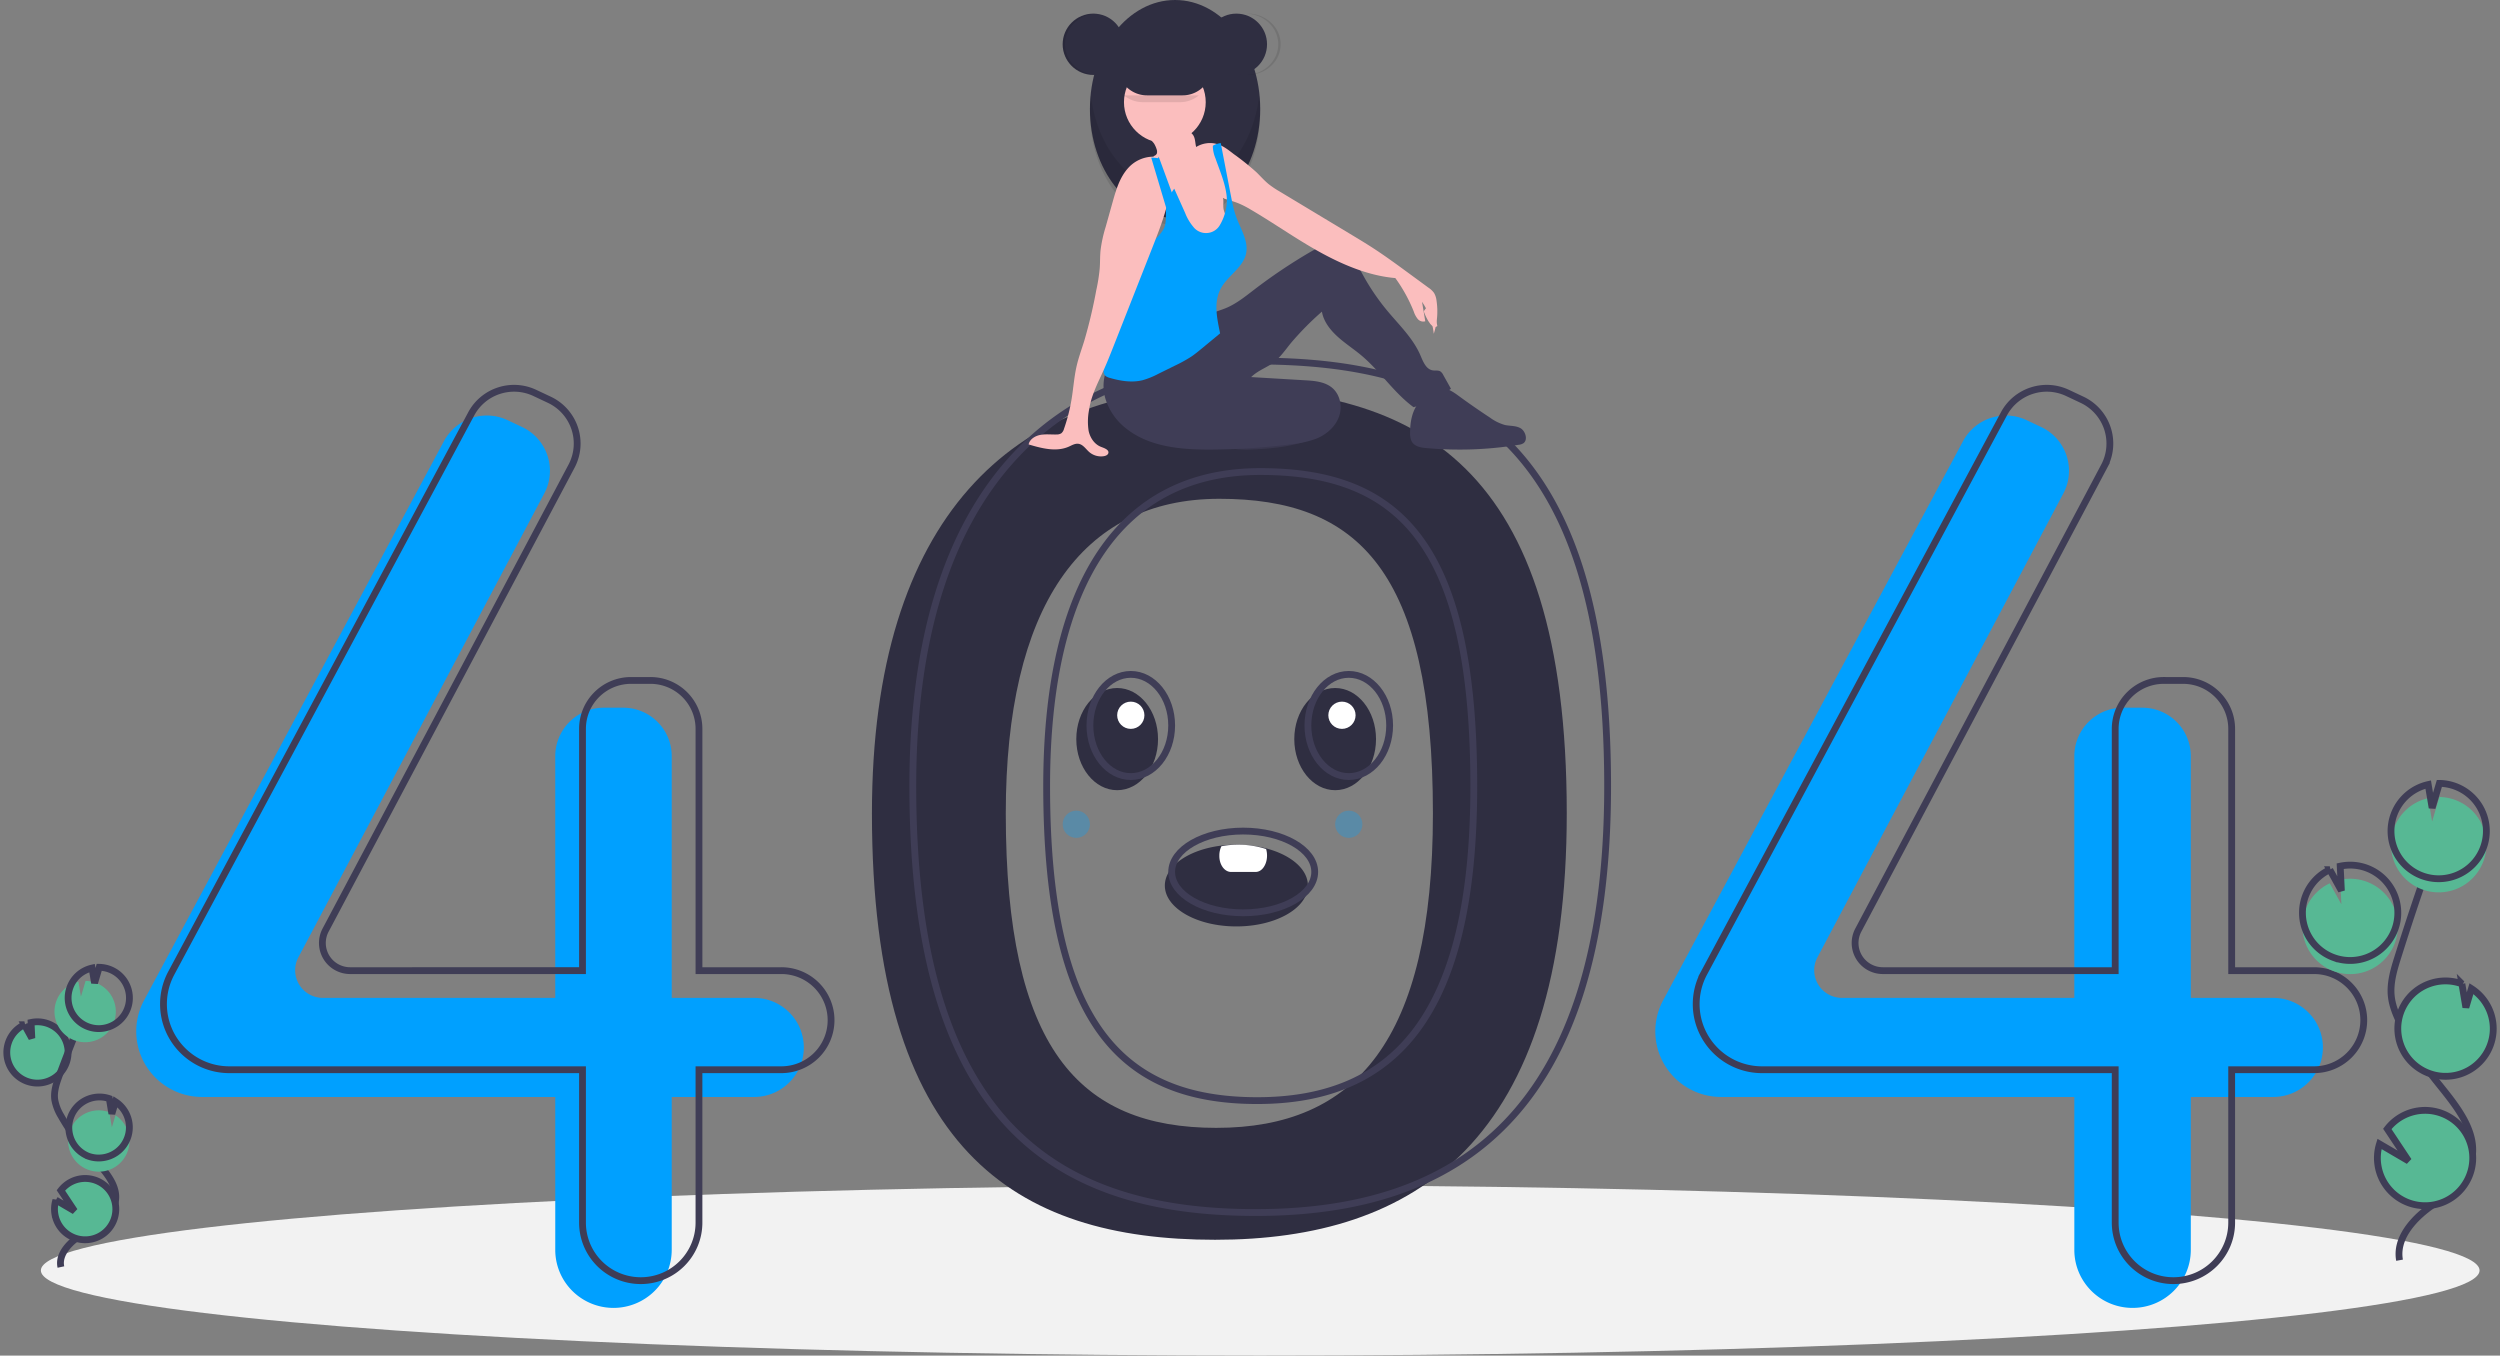 <svg xmlns="http://www.w3.org/2000/svg" width="367" height="199" viewBox="0 0 367 199">
    <rect x="0" y="0" width="367" height="199" fill="#808080" stroke="none"/>
    <g fill="none" fill-rule="evenodd" transform="translate(1)">
        <ellipse cx="184" cy="186.5" fill="#F2F2F2" fill-rule="nonzero" rx="179" ry="12.5"/>
        <path fill="#2F2E41" fill-rule="nonzero" d="M177.373 57C148.053 57 127 75.719 127 119.396c0 49.5 21.052 62.604 50.373 62.604 29.32 0 51.627-14.351 51.627-62.604C229 67.816 206.694 57 177.373 57zm.193 108.57c-20.309 0-30.918-11.857-30.918-46.142 0-30.252 11.044-46.205 31.352-46.205s31.352 10.479 31.352 46.205c0 33.421-11.478 46.141-31.786 46.141z"/>
        <path fill="#00A0FF" fill-rule="nonzero" d="M109.702 146.49H97.61v-35.493c0-3.926-3.194-7.108-7.133-7.108h-2.833a7.144 7.144 0 0 0-5.043 2.082 7.096 7.096 0 0 0-2.09 5.026v35.493H46.4a4.074 4.074 0 0 1-3.488-1.964 4.046 4.046 0 0 1-.112-3.99l36.103-68.103a7.087 7.087 0 0 0 .46-5.568 7.116 7.116 0 0 0-3.72-4.18l-2.131-1.003c-3.438-1.618-7.544-.265-9.336 3.076l-44.033 82.096a9.613 9.613 0 0 0 1.69 11.36 9.688 9.688 0 0 0 6.839 2.822h51.84v22.444c0 2.26.9 4.427 2.504 6.024A8.564 8.564 0 0 0 89.06 192a8.564 8.564 0 0 0 6.045-2.496 8.506 8.506 0 0 0 2.504-6.024v-22.444h12.093c4.03 0 7.298-3.256 7.298-7.273 0-4.017-3.267-7.273-7.298-7.273zM332.702 146.49H320.61v-35.493c0-3.926-3.194-7.108-7.133-7.108h-2.833a7.144 7.144 0 0 0-5.043 2.082 7.096 7.096 0 0 0-2.09 5.026v35.493H269.4a4.074 4.074 0 0 1-3.488-1.964 4.046 4.046 0 0 1-.112-3.99l36.103-68.103a7.087 7.087 0 0 0 .46-5.568 7.116 7.116 0 0 0-3.72-4.18l-2.131-1.003c-3.438-1.618-7.544-.265-9.336 3.076l-44.033 82.096a9.613 9.613 0 0 0-1.142 4.544c0 5.323 4.33 9.638 9.671 9.638h51.84v22.444c0 4.705 3.827 8.52 8.549 8.52 4.721 0 8.549-3.815 8.549-8.52v-22.444h12.093c4.03 0 7.298-3.256 7.298-7.273 0-4.017-3.267-7.273-7.298-7.273z"/>
        <path stroke="#3F3D56" d="M113.702 142.49H101.61v-35.493a7.096 7.096 0 0 0-2.09-5.026 7.144 7.144 0 0 0-5.043-2.082h-2.833c-3.94 0-7.132 3.182-7.132 7.108v35.493H50.399a4.074 4.074 0 0 1-3.488-1.964 4.046 4.046 0 0 1-.112-3.99l36.103-68.103a7.087 7.087 0 0 0 .46-5.568 7.116 7.116 0 0 0-3.72-4.18l-2.131-1.003c-3.438-1.618-7.544-.265-9.336 3.076l-44.033 82.096A9.613 9.613 0 0 0 23 147.398c0 5.323 4.33 9.638 9.671 9.638h51.84v22.444c0 2.26.9 4.427 2.504 6.024A8.564 8.564 0 0 0 93.06 188c4.721 0 8.549-3.815 8.549-8.52v-22.444h12.093a7.31 7.31 0 0 0 5.16-2.13 7.261 7.261 0 0 0 2.138-5.143 7.261 7.261 0 0 0-2.137-5.143 7.31 7.31 0 0 0-5.16-2.13zM338.702 142.49H326.61v-35.493c0-3.926-3.194-7.108-7.133-7.108h-2.833a7.144 7.144 0 0 0-5.043 2.082 7.096 7.096 0 0 0-2.09 5.026v35.493H275.4a4.074 4.074 0 0 1-3.488-1.964 4.046 4.046 0 0 1-.112-3.99l36.103-68.103a7.087 7.087 0 0 0 .46-5.568 7.116 7.116 0 0 0-3.72-4.18l-2.131-1.003c-3.438-1.618-7.544-.265-9.336 3.076l-44.033 82.096a9.613 9.613 0 0 0-1.142 4.544c0 5.323 4.33 9.638 9.671 9.638h51.84v22.444c0 4.705 3.827 8.52 8.549 8.52 4.721 0 8.549-3.815 8.549-8.52v-22.444h12.093a7.31 7.31 0 0 0 5.16-2.13 7.261 7.261 0 0 0 2.138-5.143c0-4.017-3.267-7.273-7.298-7.273zM183.373 53C154.053 53 133 71.719 133 115.396c0 49.5 21.052 62.604 50.373 62.604 29.32 0 51.627-14.351 51.627-62.604C235 63.816 212.694 53 183.373 53zm.193 108.57c-20.309 0-30.918-11.857-30.918-46.142 0-30.252 11.044-46.205 31.352-46.205s31.352 10.479 31.352 46.205c0 33.421-11.478 46.141-31.786 46.141z"/>
        <circle cx="159.5" cy="6.5" r="4.5" fill="#2F2E41" fill-rule="nonzero"/>
        <ellipse cx="171.5" cy="16" fill="#2F2E41" fill-rule="nonzero" rx="12.5" ry="16"/>
        <path fill="#000" fill-rule="nonzero" d="M171.5 28.015c-6.262 0-11.448-6.081-12.358-14.015-.095.827-.142 1.66-.142 2.493C159 25.609 164.596 33 171.5 33S184 25.61 184 16.493c0-.833-.047-1.666-.142-2.493-.91 7.934-6.096 14.015-12.358 14.015z" opacity=".1"/>
        <path fill="#3F3D56" fill-rule="nonzero" d="M194.926 61.524c-.269 1.11-1.427 2-2.71 2.62-2.696 1.307-6.022 1.696-9.249 1.827-.823.05-1.648.035-2.469-.046a7.08 7.08 0 0 1-4.234-1.958.585.585 0 0 1 .015-.988c1.717-1.898 4.584-3.062 7.471-3.9 2.19-.635 6.008-2.28 8.396-2.059 2.313.216 3.119 3.102 2.78 4.504z"/>
        <path fill="#000" fill-rule="nonzero" d="M194.926 61.524c-.269 1.11-1.427 2-2.71 2.62-2.696 1.307-6.022 1.696-9.249 1.827-.823.05-1.648.035-2.469-.046a7.08 7.08 0 0 1-4.234-1.958.585.585 0 0 1 .015-.988c1.717-1.898 4.584-3.062 7.471-3.9 2.19-.635 6.008-2.28 8.396-2.059 2.313.216 3.119 3.102 2.78 4.504z" opacity=".1"/>
        <path fill="#3F3D56" fill-rule="nonzero" d="M161.739 53.614a6.6 6.6 0 0 0-.41 5.091 8.899 8.899 0 0 0 3.02 4.221c3.455 2.733 8.208 3.11 12.635 3.072a98.638 98.638 0 0 0 11.6-.785 14.021 14.021 0 0 0 3.764-.863c1.445-.617 2.714-1.749 3.229-3.218.514-1.468.149-3.266-1.072-4.247-1.074-.86-2.554-.98-3.934-1.061l-7.9-.469c.78-.78 1.82-1.22 2.77-1.787 1.261-.752 2.099-2.015 3.016-3.153a43.836 43.836 0 0 1 4.598-4.667c.257 1.456 1.19 2.651 2.288 3.656 1.098 1.005 2.363 1.813 3.505 2.77 2.764 2.316 4.754 5.46 7.661 7.6 2-.52 3.87-1.44 5.491-2.707l-1.13-2.02a1.334 1.334 0 0 0-.426-.525c-.32-.194-.732-.094-1.103-.149-.993-.147-1.426-1.278-1.816-2.19-1.069-2.508-3.116-4.452-4.864-6.555a33.085 33.085 0 0 1-3.42-4.972c-.587-1.048-1.125-2.139-1.922-3.041-.797-.903-1.914-1.612-3.127-1.615-1.072-.002-2.06.535-2.981 1.075a78.915 78.915 0 0 0-8.085 5.438c-1.35 1.034-2.69 2.126-4.274 2.76-.666.267-1.368.45-2.008.775-1.12.569-1.97 1.531-2.885 2.386-3.263 3.047-7.73 5.022-12.22 5.18z"/>
        <path fill="#FBBEBE" fill-rule="nonzero" d="M178.963 33.162a7.746 7.746 0 0 1-.64 2.77c-.393.89-1.164 1.586-2.128 1.923a4.874 4.874 0 0 1-2.074.063 4.205 4.205 0 0 1-1.69-.539c-.799-.513-1.197-1.429-1.342-2.325-.145-.895-.08-1.81-.173-2.712-.09-.728-.239-1.45-.444-2.157-.062-.236-.126-.47-.189-.705a31.232 31.232 0 0 1-.177-.703c-.051-.22-.099-.441-.14-.664a9.297 9.297 0 0 1-.086-.566 5.978 5.978 0 0 0-.298-1.66 4.976 4.976 0 0 0-.622-.984 7.264 7.264 0 0 1-.302-.428 1.931 1.931 0 0 1-.359-1.293 1.073 1.073 0 0 1 .086-.284.649.649 0 0 0 .454-.396c.04-.206.021-.417-.054-.613a3.769 3.769 0 0 0-.354-.79c-.098-.164-.429-.462-.431-.65-.005-.38.79-.686 1.11-.836a6.565 6.565 0 0 1 3.172-.601c.702.044 1.464.246 1.852.796.348.496.301 1.139.45 1.715a.492.492 0 0 0 .11.229.51.51 0 0 0 .273.117c.172.032.348.039.522.02h.002a1.896 1.896 0 0 0 .887-.321 4.975 4.975 0 0 1 .452-.092c.582 1.716.657 3.555 1.133 5.302.236.87.574 1.728.621 2.622.004.04.005.08.006.12.007.287-.017.577-.005.863.005.13.02.258.047.384.052.204.117.405.194.602l.003.01a2.818 2.818 0 0 1 .094.33l.001.003c.086.479.1.967.039 1.45z"/>
        <circle cx="170" cy="15" r="6" fill="#FBBEBE" fill-rule="nonzero"/>
        <path fill="#FBBEBE" fill-rule="nonzero" d="M209.476 49a10.206 10.206 0 0 0-1.724-4.696l.476 2.86a1.052 1.052 0 0 1-1.109-.345 3.454 3.454 0 0 1-.581-1.091 22.536 22.536 0 0 0-2.704-4.907c-3.894-.328-7.742-1.96-11.166-3.861-3.424-1.9-6.63-4.18-10.008-6.161a14.295 14.295 0 0 0-1.826-.943c-1.058-.429-2.244-.65-3.247-1.155a4.14 4.14 0 0 1-.842-.54 3.421 3.421 0 0 1-.306-.286 6.792 6.792 0 0 1-1.172-1.982c-.538-1.203-.73-2.654-1.267-3.857a3.69 3.69 0 0 1 .824-.588h.001a3.906 3.906 0 0 1 1.196-.398 3.77 3.77 0 0 1 1.809.145c.852.291 1.57.873 2.286 1.423a37.626 37.626 0 0 1 3.343 2.68c.59.572 1.13 1.2 1.765 1.72a13.87 13.87 0 0 0 1.666 1.116l10.315 6.21c1.164.701 2.33 1.402 3.467 2.144 1.73 1.128 3.396 2.35 5.061 3.57l2.944 2.158c.322.207.605.471.835.78.203.349.329.739.37 1.142a10.56 10.56 0 0 1-.406 4.862z"/>
        <path fill="#00A0FF" fill-rule="nonzero" d="M181.91 37.291c-.445 1.913-2.461 3.07-3.515 4.75-1.31 2.085-.775 4.51-.284 6.898l-2.696 2.228c-.496.408-.992.818-1.526 1.18-.779.5-1.593.948-2.436 1.341l-2.386 1.178c-.74.398-1.524.717-2.337.95-1.567.385-3.232.115-4.783-.332a2.215 2.215 0 0 1-.523-.205.838.838 0 0 1-.248-.215 1.285 1.285 0 0 1-.158-.865c.158-2.503.796-4.954 1.432-7.386.34-1.46.796-2.892 1.366-4.284a28.598 28.598 0 0 1 1.923-3.457 23.277 23.277 0 0 1 2.816-3.92 6.335 6.335 0 0 0 1.305-1.614c.397-.868.243-1.864.324-2.809.061-.71.258-1.403.58-2.046.172-.347.38-.675.619-.982a768.282 768.282 0 0 0 .81 1.809l.78 1.74c.28.732.68 1.415 1.184 2.025a2.346 2.346 0 0 0 2.06.93 2.312 2.312 0 0 0 1.89-1.22 7.06 7.06 0 0 0 .807-2.048c.22-.874.25-1.782.089-2.668-.27-1.706-1.026-3.449-1.575-5.034a4.914 4.914 0 0 1-.384-1.658c.001-.064.008-.128.02-.191a2.4 2.4 0 0 1 .722-.3c.139-.035.278-.063.42-.086.483 2.512.968 5.024 1.453 7.535l.035.178c.069.36.14.72.217 1.08.07.325.147.65.232.972a12.407 12.407 0 0 0 .385 1.217c.657 1.744 1.802 3.5 1.381 5.31z"/>
        <path fill="#3F3D56" fill-rule="nonzero" d="M206.003 63.563c-.019.4.05.8.198 1.164.377.786 1.281.965 2.064 1.039 4.572.428 9.17.269 13.711-.477.246-.02.485-.104.698-.248.646-.516.248-1.775-.457-2.178-.705-.403-1.542-.306-2.315-.48a6.862 6.862 0 0 1-2.166-1.073 108.305 108.305 0 0 1-4.637-3.217c-.907-.665-1.976-1.374-2.997-.98-2.766 1.068-4.117 3.045-4.099 6.45z"/>
        <path fill="#FBBEBE" fill-rule="nonzero" d="M170.694 28.468v.001a2.553 2.553 0 0 1-.026.133 7.581 7.581 0 0 1-.04.22c-.138.68-.307 1.357-.502 2.03-.533 1.859-1.248 3.688-1.956 5.49l-5.708 14.496c-.48 1.217-.96 2.436-1.505 3.628-.182.398-.37.798-.557 1.203-.669 1.45-1.31 2.946-1.524 4.49a9.017 9.017 0 0 0-.068 3.077c.213 1.012.85 2 1.847 2.373.487.184 1.183.429 1.05.916-.072.268-.388.399-.671.444a2.649 2.649 0 0 1-2.107-.585c-.532-.455-.941-1.164-1.649-1.24-.49-.051-.941.232-1.39.43-1.831.807-3.965.242-5.888-.331.151-.751.933-1.246 1.71-1.396.777-.151 1.58-.044 2.372-.064.254.013.506-.05.721-.18.194-.17.33-.394.39-.64.51-1.458.89-2.955 1.134-4.476.255-1.589.362-3.202.727-4.772.283-1.225.72-2.41 1.096-3.613a74.183 74.183 0 0 0 1.787-7.516 25.68 25.68 0 0 0 .503-3.19c.064-.889.034-1.783.123-2.669.149-1.152.398-2.29.745-3.403l1.02-3.64c.502-1.794 1.042-3.658 2.318-5.053A5.004 5.004 0 0 1 168.187 23a3.614 3.614 0 0 1 .876.108c.27.068.527.171.768.307.393-.241.593-.157.854.215.23.393.337.842.311 1.292a17.227 17.227 0 0 1-.302 3.546z"/>
        <path fill="#00A0FF" fill-rule="nonzero" d="M172 30.914l-.023.018-.122.098-1.216.97-.596-2L168 23.143a5.9 5.9 0 0 1 1.024.088c.014-.079.038-.156.07-.231l.098.265.692 1.883 1.311 3.574.217.589v.001l.588 1.602z"/>
        <path fill="#2F2E41" fill-rule="nonzero" d="M177 9.498a4.561 4.561 0 0 1-1.287 3.18 4.318 4.318 0 0 1-.473.42 4.28 4.28 0 0 1-2.62.902h-5.249c-2.415-.004-4.371-2.017-4.371-4.5s1.956-4.496 4.371-4.5h5.25c2.414.006 4.37 2.016 4.379 4.498z"/>
        <circle cx="180.5" cy="6.5" r="4.5" fill="#2F2E41" fill-rule="nonzero"/>
        <path fill="#000" fill-rule="nonzero" d="M182.176 2c-.059 0-.117.002-.176.004 2.593.088 4.647 2.075 4.647 4.496 0 2.421-2.054 4.408-4.647 4.496.059.002.117.004.176.004C184.84 11 187 8.985 187 6.5S184.84 2 182.176 2zM159.823 2c.06 0 .118.002.177.004-2.596.088-4.651 2.075-4.651 4.496 0 2.421 2.055 4.408 4.651 4.496-.059.002-.117.004-.177.004C157.16 10.998 155 8.984 155 6.5s2.159-4.498 4.823-4.5zM175 14c-.792.648-1.756 1-2.748 1h-5.504A4.335 4.335 0 0 1 164 14h11z" opacity=".1"/>
        <path fill="#FBBEBE" fill-rule="nonzero" d="M208 45.696s1.044 2.958 2 2.17L209.238 44 208 45.696z"/>
        <path fill="#57B894" fill-rule="nonzero" d="M341.61 142.578a6.998 6.998 0 0 0 8.367-10.221 6.998 6.998 0 0 0-7.435-3.203l.175 3.603-1.704-3.088a6.973 6.973 0 0 0-3.593 3.943 6.998 6.998 0 0 0 4.19 8.967z"/>
        <path stroke="#3F3D56" d="M351.254 185c-.572-3.145 1.908-5.933 4.358-7.745 2.45-1.812 5.313-3.593 6.149-6.668 1.201-4.42-2.377-8.468-5.163-11.958a43.616 43.616 0 0 1-5.286-8.477c-.58-1.22-1.112-2.494-1.265-3.855-.22-1.959.364-3.909.952-5.777a439.573 439.573 0 0 1 6.28-18.52M341.61 140.578a6.998 6.998 0 0 0 8.367-10.221 6.998 6.998 0 0 0-7.435-3.203l.175 3.603-1.704-3.088a6.973 6.973 0 0 0-3.593 3.943 6.998 6.998 0 0 0 4.19 8.967z"/>
        <path fill="#57B894" fill-rule="nonzero" d="M350.42 121.612a6.992 6.992 0 0 1 5.039-4.44l.576 3.426 1.069-3.598a7 7 0 1 1-6.684 4.612z"/>
        <path stroke="#3F3D56" d="M350.42 119.612a6.992 6.992 0 0 1 5.039-4.44l.576 3.426 1.069-3.598a7 7 0 1 1-6.684 4.612z"/>
        <path fill="#57B894" fill-rule="nonzero" d="M355.616 157.58a6.997 6.997 0 0 0 6.193-12.451l-.82 2.764-.583-3.465a6.997 6.997 0 0 0-9.298 7.795 6.998 6.998 0 0 0 4.508 5.356z"/>
        <path stroke="#3F3D56" d="M355.616 157.58a6.997 6.997 0 0 0 6.193-12.451l-.82 2.764-.583-3.465a6.997 6.997 0 0 0-9.298 7.795 6.998 6.998 0 0 0 4.508 5.356z"/>
        <path fill="#57B894" fill-rule="nonzero" d="M348.108 171.212a6.999 6.999 0 1 0 1.349-5.484l3.12 4.696-4.263-2.493a6.939 6.939 0 0 0-.206 3.28z"/>
        <path stroke="#3F3D56" d="M348.108 171.212a6.999 6.999 0 1 0 1.349-5.484l3.12 4.696-4.263-2.493a6.938 6.938 0 0 0-.206 3.28z"/>
        <path fill="#57B894" fill-rule="nonzero" d="M2.964 158.729a4.499 4.499 0 1 0 .599-8.63l.112 2.316-1.095-1.985a4.483 4.483 0 0 0-2.31 2.535 4.499 4.499 0 0 0 2.693 5.764z"/>
        <path stroke="#3F3D56" d="M7.94 186c-.428-1.997 1.432-3.767 3.27-4.917 1.837-1.151 3.984-2.282 4.61-4.234.902-2.806-1.782-5.376-3.871-7.593a27.454 27.454 0 0 1-3.965-5.382 7 7 0 0 1-.948-2.447c-.165-1.244.272-2.482.713-3.668A250.874 250.874 0 0 1 12.46 146"/>
        <path stroke="#3F3D56" d="M2.964 158.729a4.499 4.499 0 1 0 .599-8.63l.112 2.316-1.095-1.985a4.483 4.483 0 0 0-2.31 2.535 4.499 4.499 0 0 0 2.693 5.764z"/>
        <path fill="#57B894" fill-rule="nonzero" d="M7.27 146.965a4.495 4.495 0 0 1 3.24-2.854l.37 2.202.687-2.313a4.5 4.5 0 1 1-4.297 2.965z"/>
        <path stroke="#3F3D56" d="M9.27 144.965a4.495 4.495 0 0 1 3.24-2.854l.37 2.202.687-2.313a4.5 4.5 0 1 1-4.297 2.965z"/>
        <path fill="#57B894" fill-rule="nonzero" d="M11.968 171.73a4.498 4.498 0 0 0 3.98-8.004l-.527 1.777-.374-2.228a4.498 4.498 0 0 0-5.978 5.01 4.499 4.499 0 0 0 2.899 3.445z"/>
        <path stroke="#3F3D56" d="M11.966 169.73a4.5 4.5 0 0 0 3.982-8.004l-.527 1.777-.375-2.228a4.5 4.5 0 0 0-3.08 8.454z"/>
        <path fill="#57B894" fill-rule="nonzero" d="M7.07 178.279a4.5 4.5 0 1 0 .867-3.525l2.005 3.019-2.74-1.603a4.46 4.46 0 0 0-.133 2.109z"/>
        <path stroke="#3F3D56" d="M7.07 178.279a4.5 4.5 0 1 0 .867-3.525l2.005 3.019-2.74-1.603a4.46 4.46 0 0 0-.133 2.109z"/>
        <ellipse cx="163" cy="108.5" fill="#2F2E41" fill-rule="nonzero" rx="6" ry="7.5"/>
        <ellipse cx="195" cy="108.5" fill="#2F2E41" fill-rule="nonzero" rx="6" ry="7.5"/>
        <path fill="#2F2E41" fill-rule="nonzero" d="M191 130c0 3.313-4.701 6-10.5 6s-10.5-2.687-10.5-6c0-2.87 3.526-5.27 8.237-5.857A17.24 17.24 0 0 1 180.5 124c1.268-.004 2.532.13 3.77.4 3.936.863 6.73 3.047 6.73 5.6z"/>
        <ellipse cx="165" cy="106.5" stroke="#3F3D56" rx="6" ry="7.5"/>
        <ellipse cx="197" cy="106.5" stroke="#3F3D56" rx="6" ry="7.5"/>
        <ellipse cx="181.5" cy="128" stroke="#3F3D56" rx="10.5" ry="6"/>
        <path fill="#FFF" fill-rule="nonzero" d="M185 125.6c.003.629-.171 1.235-.486 1.696-.301.446-.726.701-1.172.704h-3.684c-.944-.045-1.685-1.117-1.657-2.4a3.113 3.113 0 0 1 .302-1.37 12.851 12.851 0 0 1 2.46-.23c1.381-.006 2.757.209 4.1.64.092.305.138.631.137.96z"/>
        <circle cx="165" cy="105" r="2" fill="#FFF" fill-rule="nonzero"/>
        <circle cx="196" cy="105" r="2" fill="#FFF" fill-rule="nonzero"/>
        <circle cx="197" cy="121" r="2" fill="#00A0FF" fill-rule="nonzero" opacity=".3"/>
        <circle cx="157" cy="121" r="2" fill="#00A0FF" fill-rule="nonzero" opacity=".3"/>
    </g>
</svg>
